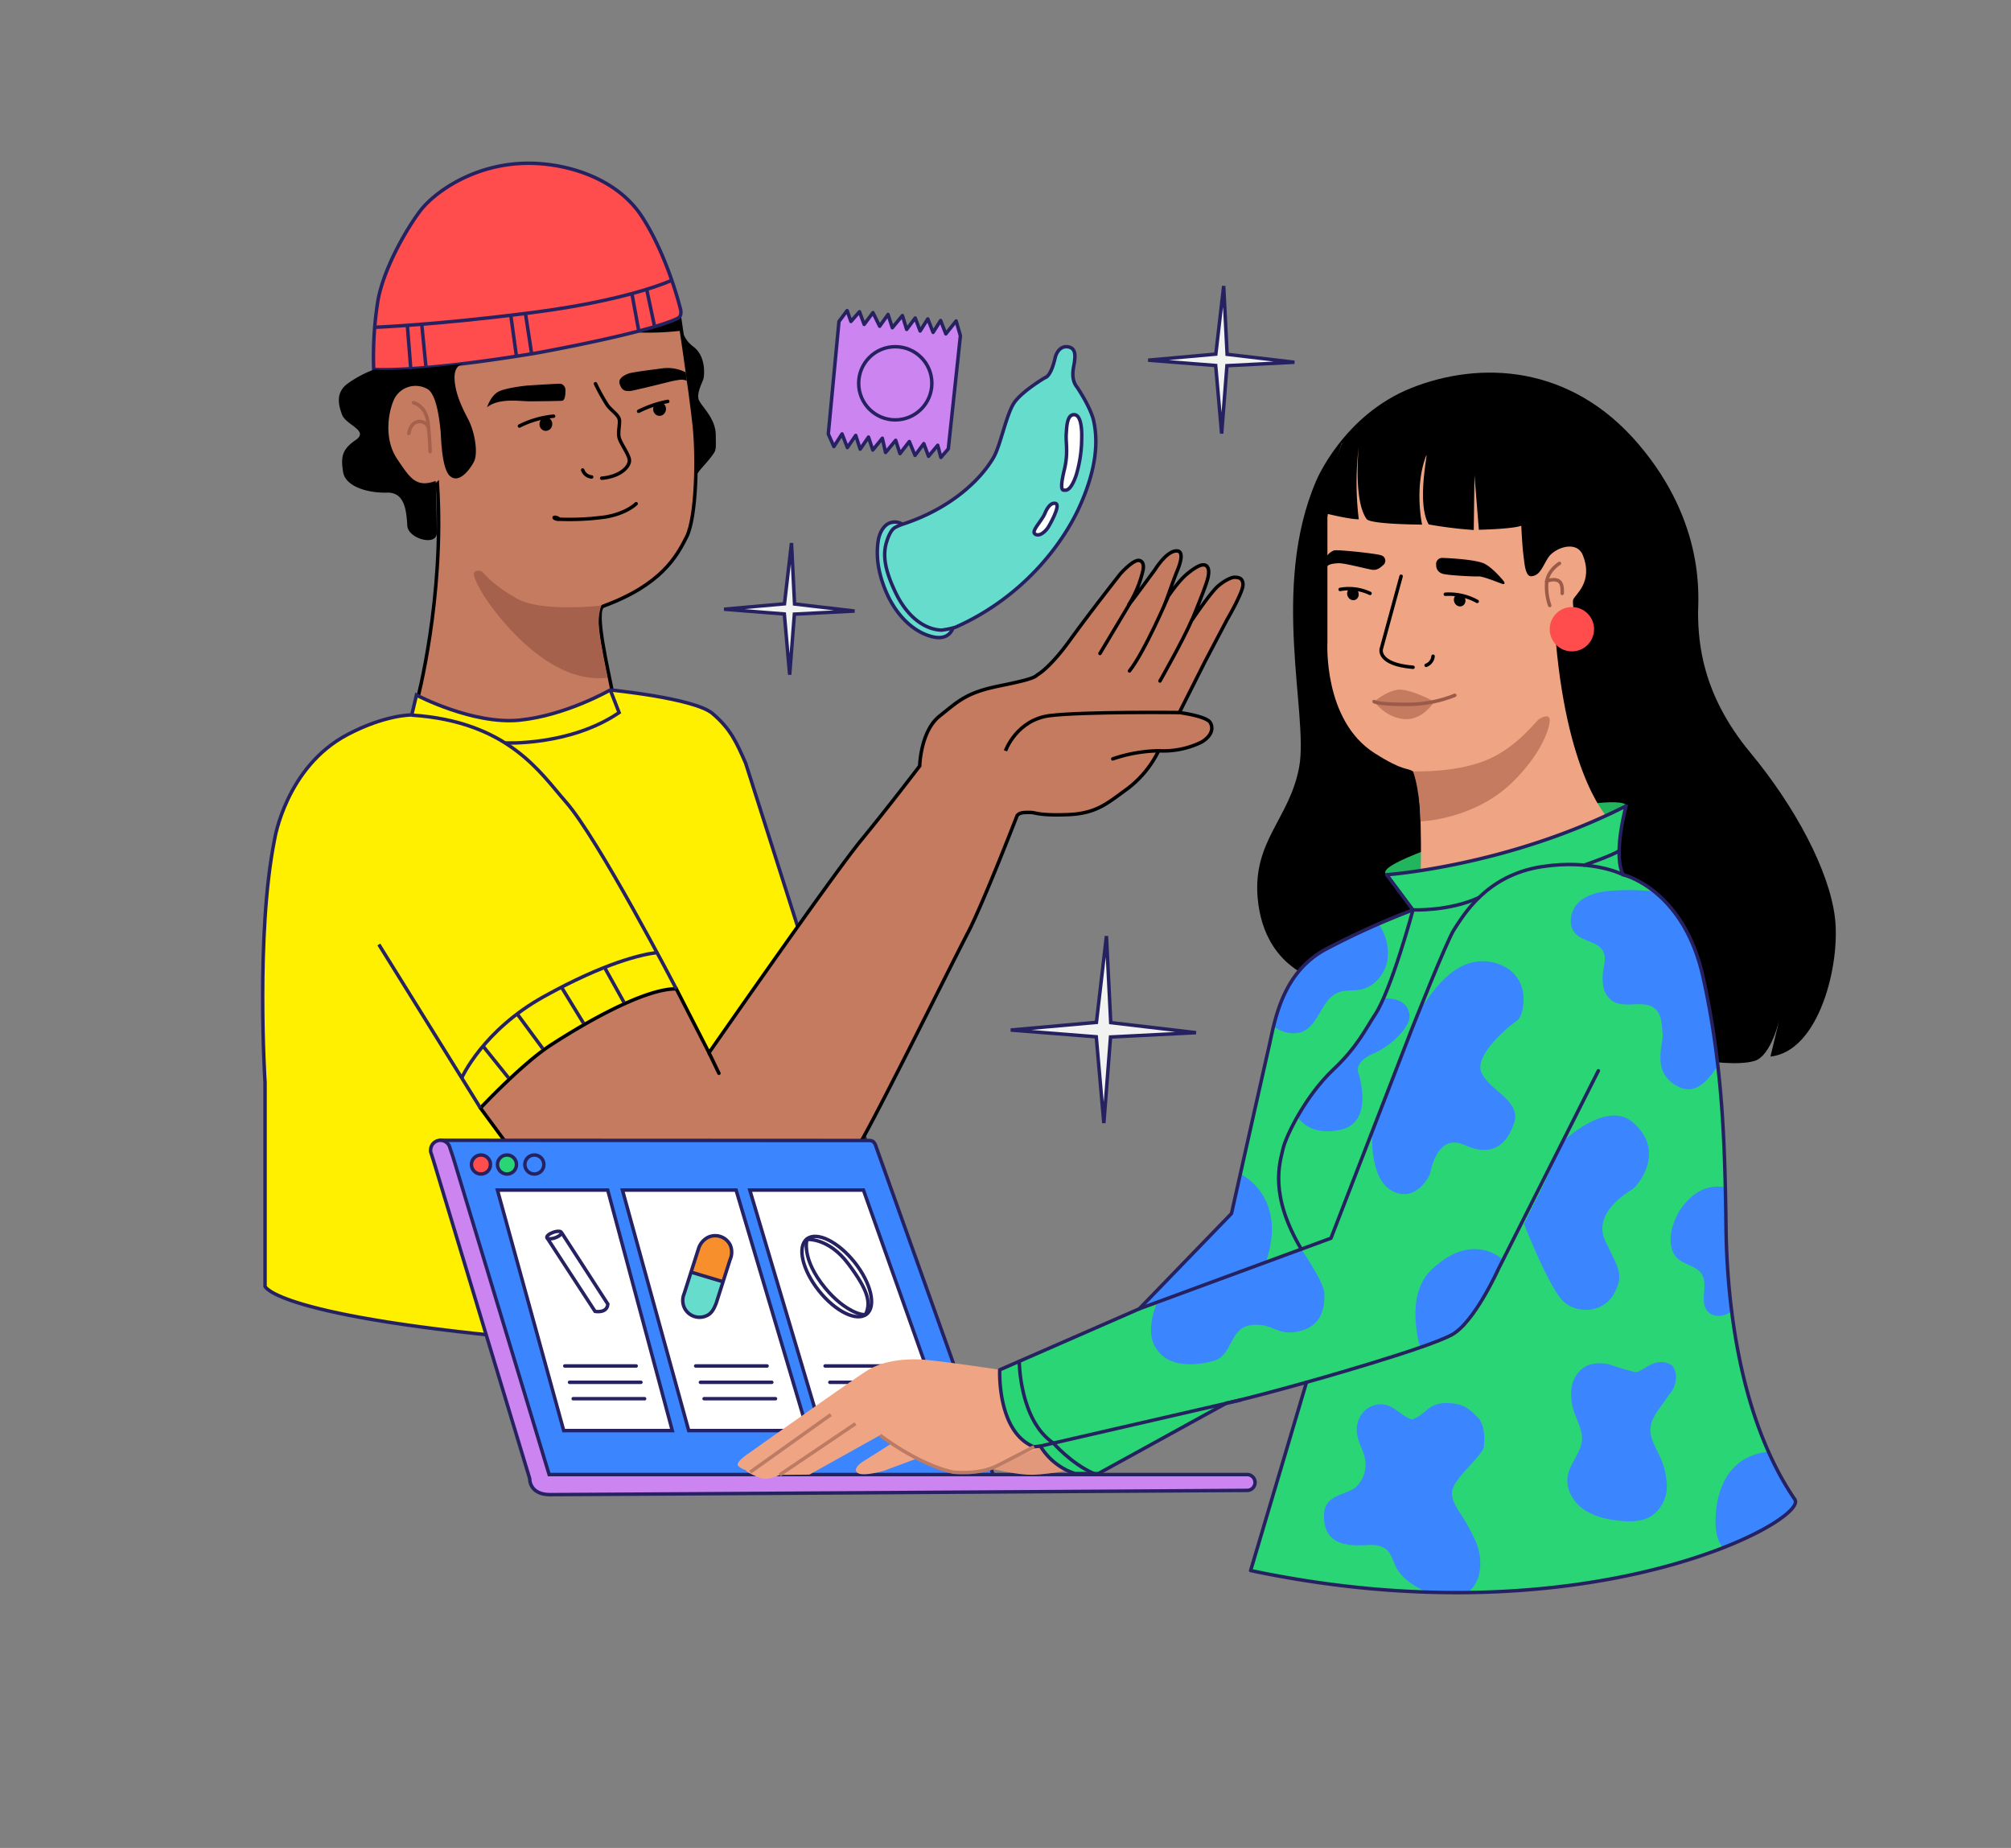 <svg xmlns="http://www.w3.org/2000/svg" xmlns:xlink="http://www.w3.org/1999/xlink" viewBox="0 0 580.43 533.28"><rect x="0" y="0" width="580.43" height="533.28" fill="#808080" stroke="none"/><defs><style>.cls-1,.cls-10,.cls-11,.cls-27,.cls-28,.cls-5,.cls-6{fill:none;}.cls-1,.cls-10,.cls-12,.cls-13,.cls-14,.cls-15,.cls-18,.cls-29,.cls-4,.cls-7,.cls-8,.cls-9{stroke:#262262;}.cls-1,.cls-12,.cls-27,.cls-5,.cls-6{stroke-linecap:round;stroke-linejoin:round;}.cls-2,.cls-25{fill:#c47b5f;}.cls-11,.cls-2,.cls-6{stroke:#000;}.cls-10,.cls-11,.cls-13,.cls-14,.cls-15,.cls-18,.cls-2,.cls-28,.cls-29,.cls-4,.cls-7,.cls-8,.cls-9{stroke-miterlimit:10;}.cls-3{fill:#a5614c;}.cls-26,.cls-4{fill:#ff4d4e;}.cls-5{stroke:#a5614c;}.cls-7{fill:#fff000;}.cls-17,.cls-8{fill:#66dccc;}.cls-9{fill:#fff;}.cls-12,.cls-14{fill:#cb84f0;}.cls-13,.cls-24{fill:#3b86ff;}.cls-15,.cls-22{fill:#2ad575;}.cls-16{fill:#f78f2d;}.cls-18{fill:#f18d1b;}.cls-19{fill:#23b55e;}.cls-20{fill:#efa584;}.cls-21{fill:#e2987a;}.cls-23{clip-path:url(#clip-path);}.cls-27{stroke:#9b5b48;}.cls-28{stroke:#bc7b64;}.cls-29{fill:#f2f2f1;}</style><clipPath id="clip-path"><path class="cls-1" d="M400.25,252.43s34.91-2.46,69.1-19.86c0,0-3.88,13.94-.88,19.86,0,0,17.41,4,23.08,29.53s6.31,47.94,6.63,72.55,4.84,56.25,19.87,78.22c4.1,6-59.93,41-157.08,20.5l16.12-54.33s-16.27,4.59-23.07,6l-37,20.35h-6.73a18.38,18.38,0,0,1-10-7.92l-1.91.19c-10.66-4.34-9.83-22.21-9.83-22.21l40.26-17.6,26.63-27.51s9.07-40.49,10.77-47.91,3.68-21.8,16.87-28.57a221.92,221.92,0,0,1,24.73-11.13Z"/></clipPath></defs><g id="Capa_6" data-name="Capa 6"><path d="M196.44,92.76s0,4.64,3.64,7.25,3.31,8.15,2.93,9.38-2.17,4.34-1.23,6.22,4.81,5.28,4.81,9.91.38,4.14-1.69,6.79-4.27,4.23-4.55,6.88-1.68,2.83-1.68,2.83L195.2,98.8Z"/><path class="cls-2" d="M126.25,139.58c2.11,32.93-5.9,62.82-5.9,62.82l18.39,7.75,30.5-2.59,7.71-6.84c-1.43-7.59-5.64-24.77-2.82-25.8,16.81-6.16,21.24-14.43,24.05-20s3.21-22.84,2.2-32.26S196,90.74,196,90.74l-64.64,12.49-16.85,5.33-4.85,12.61,2.54,14.67,10.55,6.92Z"/><path class="cls-3" d="M173.59,174.76s-17,1.94-24.05-1.85-10.29-7.86-10.29-7.86a2.06,2.06,0,0,0-2.3,0c-1.1.82,2.84,7.06,2.84,7.06s16.26,25.8,35.56,23.46c0,0-1.17-5-2.19-11.36S173.59,174.76,173.59,174.76Z"/><path d="M179.34,95.49s6.44,1.14,16.83,0a11.75,11.75,0,0,0,0-4.87C195.55,88.49,179.34,95.49,179.34,95.49Z"/><path class="cls-4" d="M107.86,106.6s11.64,1.11,46.86-4.7c0,0,32.32-5.81,40.91-10.05,1.54-.76.63-3.2.63-3.2s-3.71-15.11-11.14-26.37-22.78-15.73-34.79-15.11c-14.59.75-25.26,8.67-29.1,13.75s-10.41,16.34-12.14,25.75A102.28,102.28,0,0,0,107.86,106.6Z"/><path d="M133.91,104.92s-2.84.16-2.72,4.24,2,8.16,3.91,11.77,3,9.86,1.66,12.38-4.42,6.37-6.95,4-2.52-12.63-2.64-13-.72-10.21-3.73-12a6.89,6.89,0,0,0-9.73,3c-1.81,4.09-2.81,11.61.92,17.14s5.45,8.39,11.11,6.35c0,0,.41,11.32.32,15.1s-8.25,1.59-8.5-2.18-.5-9.73-5.87-9.56-12-1.68-12.66-5.95-.42-6.45,3.61-9.22-2.82-4.28-3.94-7.38c-.87-2.4-2.1-6.28,1.76-9a32.48,32.48,0,0,1,7.4-3.93,17.51,17.51,0,0,1,2.17.09c1.93,0,4.39,0,8.53-.27C125.29,106.07,133.91,104.92,133.91,104.92Z"/><path class="cls-5" d="M119.34,116.21s3.67.78,4.23,6,.56,8.16.56,8.16"/><path class="cls-5" d="M118,125.09s.33-2.49,1.91-3.15a2.7,2.7,0,0,1,3.73,1.35"/><path d="M191.13,106.3c-1.71.24-8.58,1.07-9.71,1.49s-3.1,1.37-2.57,3,1.31,2.44,3.88,1.9,10.19-2.44,10.19-2.44a25,25,0,0,1,3.52-.67,3.88,3.88,0,0,1,1.8.31l-.34-2.45A11.61,11.61,0,0,0,191.13,106.3Z"/><path d="M140.58,117.53s1.12-3.64,3.66-4.69,7.92-1.58,7.92-1.58,9.33-.6,9.71-.52a1.91,1.91,0,0,1,1.34,1.79c0,1.12-.07,3.06-1,3.13s-6.72.15-9.41.15S144,114.77,140.58,117.53Z"/><path class="cls-6" d="M171.87,110.73a57,57,0,0,0,3.48,6.27c1.18,1.52,3.17,2.76,3.41,4.09s-.53,3.71,0,5.42,2.91,4.86,2.91,6.38-1.81,3.71-5.42,4.66a12.73,12.73,0,0,1-2.57.45"/><path class="cls-6" d="M168.18,135.64a3,3,0,0,0,2.59,2"/><ellipse cx="157.55" cy="122.37" rx="1.97" ry="1.85" transform="translate(13.99 260.89) rotate(-81.81)"/><ellipse cx="190.35" cy="118.04" rx="1.97" ry="1.85" transform="translate(46.42 289.64) rotate(-81.81)"/><path class="cls-6" d="M149.93,122.94a27.48,27.48,0,0,1,9.85-2.84"/><path class="cls-6" d="M184.32,118.69a32.38,32.38,0,0,1,8.41-2.86"/><path class="cls-7" d="M120.2,200.59s16.3,8.57,29.73,7.23,26.21-8.71,26.21-8.71,24.33,2.38,29.51,6.79,6.9,8.24,9.58,14.37l46.39,145.79s-18.43,28.11-104.07,20.74c-78-6.71-81.05-15.56-81.05-15.56V312.39s-2.74-42.7,2.75-70.15c0,0,3.27-20.91,21.07-30.27,11-5.79,18.53-5.65,18.53-5.65Z"/><path class="cls-6" d="M183.61,145.36s-2.66,2.76-8.75,3.81a74.91,74.91,0,0,1-13.71.66"/><ellipse class="cls-6" cx="160.57" cy="149.55" rx="0.2" ry="0.68" transform="translate(-28.91 260.21) rotate(-73.25)"/><path class="cls-2" d="M195.2,285.37l9.44,18.43s35.81-51.46,43.81-61.2,17-21.56,17-21.56.22-10,5.72-14.38,7.72-6.79,17.35-8.73,10.13-2.54,10.93-3.21c0,0,3.51-1.86,9.38-10s14.54-19.13,14.54-19.13,3.69-4.17,5.43-3.85,1.09,2.89,1.09,2.89a32.29,32.29,0,0,1-4,9.72c-.85,1.39,7.5-10,7.5-10s3-4.91,5.82-5.34,1.43,3.66.58,5.69-2.89,7.8-2.89,7.8,3.2-4.9,6-7.11,4-2.51,4.8-2.34,1.53,1.11.94,3.7S344,179,344,179s5.35-8,7.61-9.91,4.12-2.55,4.8-2.5,2.38-.05,2.34,2.21-4.64,10.11-4.64,10.11L347.76,191l-7.37,14.63s7.74,1,8.9,2.86.12,4.15-2.5,5.67a25,25,0,0,1-12.38,2.5,30.53,30.53,0,0,1-8.89,10.87c-5.92,4.28-9,7.25-17.38,7.56s-9.2-.63-10.61-.63-3.35-.15-4,1c0,0-9.85,25.48-14.22,33.8s-29.33,58.8-31.59,61.34-18,27.59-22.28,31.59c-7.7,7.25-17.59,12.56-25.38,12.83-5.92.21-19.32,1.67-32.29-17.91L147,331.05l-8.32-11.29s12-12.81,20.31-18.19C173.12,292.43,187.57,285.24,195.2,285.37Z"/><g id="Capa_43" data-name="Capa 43"><path class="cls-8" d="M261.53,152.47a3.81,3.81,0,0,0-3.88-1.77c-2.73.37-3.89,3.52-4.16,5.26-.68,4.34-.15,9.33,2.42,15.18s7.26,11.13,13.13,12.59,6.29-3.65,6.29-3.65Z"/><path class="cls-8" d="M271.77,181.84a24.76,24.76,0,0,0,4.05-.85c18.79-8.34,30.55-23.27,35.75-34.74s5.28-19.34,4.1-24.77c-.84-3.91-4.77-9.71-4.77-9.71-2.15-2.59-.87-6.19-.76-7.45s.58-3.86-1.88-4.23c-2.81-.43-3.65,2.9-3.65,2.9-1.31,5.91-3,6-3,6s-6.58,3.88-8.87,7.2-4,12.52-6,15.87c-3.91,6.69-12.57,14.72-25.95,19.13a16.28,16.28,0,0,0-2.39,1c-.76.45-1.58,1.34-2.46,4.06-1.18,3.68-.74,8,2.67,15C262.2,178.56,267.32,181.71,271.77,181.84Z"/><path class="cls-9" d="M307.76,125c.13-1.56.14-5.63,2.45-5.31s2,6.64,2,6.64a37.69,37.69,0,0,1-1.6,10.82c-1.64,4.71-2.95,4.32-3.48,4.31s-1.31-.25.09-6C308.41,130.46,307.53,127.73,307.76,125Z"/><path class="cls-9" d="M301.62,148.09s1.18-3.22,3-2.83-2.09,6.92-2.09,6.92-1.83,2.78-3.58,2.06S300.63,150.52,301.62,148.09Z"/></g><path class="cls-10" d="M108.12,94.45s17.5-.64,45.62-4.26,40.15-9.31,40.15-9.31"/><line class="cls-10" x1="117.57" y1="93.89" x2="118.56" y2="106.42"/><line class="cls-10" x1="121.73" y1="93.57" x2="122.94" y2="105.87"/><line class="cls-10" x1="147.43" y1="90.98" x2="149.06" y2="102.8"/><line class="cls-10" x1="151.66" y1="90.46" x2="153.45" y2="102.1"/><line class="cls-10" x1="186.65" y1="83.5" x2="188.94" y2="94.27"/><line class="cls-10" x1="182.39" y1="84.73" x2="184.37" y2="95.54"/><path class="cls-11" d="M290.21,216.67s3.2-9,12.91-10.17,37.27-.87,37.27-.87"/><line class="cls-6" x1="317.48" y1="188.58" x2="325.97" y2="174.37"/><path class="cls-6" d="M326,193.62c4.4-5.56,11-21.07,11-21.07"/><path class="cls-6" d="M334.8,196.52s6.81-12,9.17-17.56"/><path class="cls-6" d="M334.41,216.66A43.2,43.2,0,0,0,321.18,219"/><line class="cls-6" x1="207.5" y1="309.73" x2="204.64" y2="303.8"/><path class="cls-7" d="M195.2,285.37s-22.64-43.53-31.92-54c-7.23-8.19-16.51-23.15-44.43-25"/><path class="cls-10" d="M145.81,214.39s18.64.94,32.88-8.75l-2.55-6.53"/><line class="cls-10" x1="109.34" y1="272.56" x2="138.67" y2="319.76"/><path class="cls-10" d="M133.27,311.07s6-13.65,23.71-23.48,28.31-12.17,32.66-12.7"/><line class="cls-7" x1="174.49" y1="279.18" x2="180.09" y2="289.24"/><line class="cls-7" x1="162.06" y1="284.88" x2="168.43" y2="295.29"/><line class="cls-7" x1="149.27" y1="292.59" x2="156.66" y2="302.6"/><line class="cls-7" x1="139.41" y1="301.89" x2="146.76" y2="311.03"/><polygon class="cls-12" points="271.57 132.01 270.65 128.49 268 131.68 266.64 128.02 264.1 131.42 262.46 127.41 259.76 130.91 258.52 127.06 255.6 130.58 254.67 126.47 251.91 129.87 250.68 126.13 248.27 129.61 246.99 125.65 244.57 129.15 243.04 125.22 240.68 128.87 239.07 125.23 239.07 125.23 242.15 92.77 244.5 89.63 245.6 92.77 248.07 89.96 249.42 93.62 251.96 90.22 253.9 94.15 256.31 90.74 257.55 94.58 260.46 91.06 261.69 95.07 264.16 91.77 265.58 95.52 267.79 92.03 269.32 95.92 271.49 92.49 272.99 96.35 275.97 92.62 277.2 96.89 273.71 129.53 271.57 132.01"/><circle class="cls-1" cx="258.4" cy="110.61" r="10.56"/></g><g id="Capa_16" data-name="Capa 16"><path class="cls-13" d="M252,329.42a2.93,2.93,0,0,1,.68,1l34.92,97.82H157.28l-29.86-99.17,123.27.06A2.41,2.41,0,0,1,252,329.42Z"/><path class="cls-14" d="M362.24,427.82A2.28,2.28,0,0,1,360,430.1h-.18v0s-194.88,1.22-201,1.22-5.92-4.56-5.92-4.56l-27.79-91.86-.81-2.53a2,2,0,0,1,0-.49,2.82,2.82,0,0,1,5.57-.61s.87,2.55.87,2.56l27.76,91.7H360A2.28,2.28,0,0,1,362.24,427.82Z"/><circle class="cls-4" cx="138.82" cy="336.06" r="2.75"/><circle class="cls-15" cx="146.33" cy="336.06" r="2.75"/><circle class="cls-13" cx="154.23" cy="336.06" r="2.75"/><polygon class="cls-9" points="194.04 412.84 162.7 412.84 143.58 343.44 175.41 343.44 194.04 412.84"/><polygon class="cls-9" points="233.07 412.84 198.78 412.84 179.66 343.44 212.46 343.44 233.07 412.84"/><polygon class="cls-9" points="273.85 412.84 237.06 412.84 216.42 343.44 249.22 343.44 273.85 412.84"/><line class="cls-1" x1="163.01" y1="394.19" x2="183.62" y2="394.19"/><line class="cls-1" x1="164.38" y1="398.91" x2="184.99" y2="398.91"/><line class="cls-1" x1="165.44" y1="403.64" x2="186.05" y2="403.64"/><line class="cls-1" x1="200.79" y1="394.19" x2="221.4" y2="394.19"/><line class="cls-1" x1="202.16" y1="398.91" x2="222.77" y2="398.91"/><line class="cls-1" x1="203.22" y1="403.64" x2="223.83" y2="403.64"/><line class="cls-1" x1="238.15" y1="394.19" x2="258.76" y2="394.19"/><line class="cls-1" x1="239.52" y1="398.91" x2="260.13" y2="398.91"/><line class="cls-1" x1="240.58" y1="403.64" x2="261.19" y2="403.64"/><path class="cls-16" d="M204,379.66a4.84,4.84,0,0,1-6.47-2.27,5,5,0,0,1-.06-4.07l4.12-12.91a5.53,5.53,0,0,1,2.74-3.33,4.84,4.84,0,0,1,6.46,2.27,5.28,5.28,0,0,1-.07,4.16l-4,12.56C206.16,377.46,205.51,379,204,379.66Z"/><path class="cls-17" d="M208.72,369.85l-2,6.22c-.55,1.39-1.2,2.88-2.68,3.59a4.84,4.84,0,0,1-6.47-2.27,5,5,0,0,1-.06-4.07l2-6.26"/><path class="cls-10" d="M204,379.66a4.84,4.84,0,0,1-6.47-2.27,5,5,0,0,1-.06-4.07l4.12-12.91a5.53,5.53,0,0,1,2.74-3.33,4.84,4.84,0,0,1,6.46,2.27,5.28,5.28,0,0,1-.07,4.16l-4,12.56C206.16,377.46,205.51,379,204,379.66Z"/><line class="cls-18" x1="199.48" y1="367.12" x2="208.7" y2="369.89"/><ellipse class="cls-10" cx="159.96" cy="356.41" rx="2.23" ry="0.84" transform="translate(-109.91 73.94) rotate(-19.52)"/><path class="cls-10" d="M157.86,357.16l13.89,21.28s3.46.68,3.69-2.1l-13.38-20.67"/><ellipse class="cls-10" cx="241.52" cy="368.37" rx="6.59" ry="13.86" transform="translate(-176.82 230.45) rotate(-38.5)"/><path class="cls-10" d="M249.89,379.17c-.34.75-6-.5-11.74-7.49-7-8.51-5.23-14-5.23-14s6.19-.58,11.89,7S251.41,375.81,249.89,379.17Z"/></g><g id="Capa_12" data-name="Capa 12"><path d="M379.89,138.74s7.84-19,27.53-26.8,45.78-6.87,65.47,16.2,17.19,45,17.22,48.81c.07,8.58,1.15,23.45,15.06,40.21,13,15.68,22.8,34.1,24.44,47.6S525.08,303.44,511,304.9l2.7-11.15s-2.37,10.95-7.29,12.41-14,0-14,0l-109.55-22.7S365,281,363,259.22c-1.47-16.65,9.3-23,12-38S366.63,169.58,379.89,138.74Z"/><path class="cls-19" d="M469.35,232.57c-.06-2.5-17.78-.53-36.13,5.39s-36.39,12-33,14.47c2,1.47,18.37-.53,36.72-6.46S469.38,233.83,469.35,232.57Z"/><path class="cls-20" d="M385.85,132.2l-2.72,17v36.21s-1.25,22.48,13.59,31.92c8.48,5.39,9.26,4.08,11.12,5.29,2.91,1.89,2.22,29.75,2.22,29.75s2.35.83,16.74-2.9,37.64-13,37.64-13-11.76-11.21-15.36-51.06c0,0,4.43,1,5.26-2.35s-.7-8.58-.28-10,5.95-5,2.77-12.87c-1.8-4.43-8.18-2.08-10,.75-1.57,2.46-2.32,5.2-4.81,5.34l.14-23-41.79-19.78-13.14,4.56Z"/><path class="cls-21" d="M281.49,422.59s10.33,3.05,16.33,3,15.06-2.26,15.06-2.26l-8.27-9.64Z"/><path class="cls-20" d="M291,396.51l-2.43-1.22s-18.93-2.89-23.5-3-10.34.47-14.73,3.2c-4.23,2.63-34.5,24.1-34.5,24.1s-3.89,2.54-2.7,3.5a4.84,4.84,0,0,0,2.28,1.19c-1,0,3,2.05,4.81,2.44s4.81-1.1,4.81-1.1l8.59-.08L254,414.18l3.24,2.44-8,5.06s-3.31,2-1.81,3.3,7.73-.56,7.73-.56l9.53-3.54s8.39,4.12,11.13,4.23a37.63,37.63,0,0,0,5.86-.36s19.23-6.79,21-8.14S291,396.51,291,396.51Z"/><path class="cls-22" d="M400.25,252.43s34.91-2.46,69.1-19.86c0,0-3.88,13.94-.88,19.86,0,0,17.41,4,23.08,29.53s6.31,47.94,6.63,72.55,4.84,56.25,19.87,78.22c4.1,6-59.93,41-157.08,20.5l16.12-54.33s-16.29,5-22.7,5.77l-37.34,20.56h-6.73a18.38,18.38,0,0,1-10-7.92l-1.91.19c-10.66-4.34-9.83-22.21-9.83-22.21l40.26-17.6,26.63-27.51s9.07-40.49,10.77-47.91,3.68-21.8,16.87-28.57a221.92,221.92,0,0,1,24.73-11.13Z"/><g class="cls-23"><path class="cls-24" d="M500.31,343.39a11,11,0,0,0-10.57.86,17.18,17.18,0,0,0-6.62,8.64c-1.31,3.5-1.56,8,1.27,10.43,2.05,1.77,5.3,2.06,6.76,4.34,2,3.09-.7,7.77,1.6,10.63,1.67,2.09,5.17,1.73,7.17,0s2.87-4.47,3.59-7.05a33.47,33.47,0,0,0,1.62-10.93c-.36-5.79-3.35-11.08-4.53-16.76"/><path class="cls-24" d="M472.19,396a68.66,68.66,0,0,1-6.95-2,10.64,10.64,0,0,0-7.09.06,8.46,8.46,0,0,0-4.56,6.5,16,16,0,0,0,1.19,8.1c.82,2.15,1.91,4.3,1.84,6.6-.14,3.88-3.53,7-4.15,10.79-.58,3.6,1.49,7.25,4.44,9.39s6.64,3,10.26,3.4c3.45.39,7.21.33,10-1.71a10.53,10.53,0,0,0,3.93-8.49,21.47,21.47,0,0,0-2.49-9.29c-1.08-2.24-2.38-4.53-2.25-7,.16-3.3,2.72-5.88,4.52-8.64,1.37-2.08,2.9-3,2.88-6.84a6,6,0,0,0-1.11-2.81c-4.58-3-8.45,1.72-10.48,1.95"/><path class="cls-24" d="M518.6,419.29c-5.89-1.12-12.52-.62-17.11,3.25-4.44,3.72-6.13,9.85-6.32,15.64-.09,2.59.12,5.32,1.47,7.53,2.09,3.41,6.35,4.78,10.31,5.3a41.8,41.8,0,0,0,10.06.1c2.93-.33,6-1,8.17-3,2.89-2.58,3.73-6.8,3.52-10.66a26,26,0,0,0-9.13-18.27"/><path class="cls-24" d="M407.49,409.64c-2.69-.87-4.62-3.4-7.35-4.16a6.67,6.67,0,0,0-6.41,1.79,7.75,7.75,0,0,0-2.07,6.42c.36,2.64,1.95,5,2.38,7.6a9,9,0,0,1-2.36,7.55c-2.63,2.72-9.27,2.18-9.52,8.07-.48,11.71,11.81,8.48,14.85,9a7.13,7.13,0,0,1,2.84,1c1.69,1.21,2.15,3.47,3.09,5.32,1.83,3.59,5.6,5.71,9.26,7.4,2.42,1.11,5.05,2.14,7.68,1.74,3.34-.52,6-3.4,6.94-6.66a15.58,15.58,0,0,0-.91-9.92A57.8,57.8,0,0,0,421,436c-1.16-1.86-2.31-4-1.79-6.12a9,9,0,0,1,1.68-3c2.3-3.15,7.21-7.57,7.4-9.41.56-5.45-1-7.62-1.7-8.36-2.7-2.75-4.22-3.92-8.07-4.17-6.5-.43-6.29,3-11,4.72"/><path class="cls-24" d="M478.72,257.45a65.12,65.12,0,0,0-12.94-.44c-3.51.23-7.22.84-9.86,3.16s-3.61,6.84-1.13,9.33c2.28,2.29,6.62,2.25,8,5.18.68,1.46.33,3.17.06,4.76a14.43,14.43,0,0,0-.09,5.24,6.43,6.43,0,0,0,2.8,4.29c3.68,2.19,9.24-.68,12.32,2.29,1.81,1.75,1.71,4.59,2,7.09.31,2.95-3.36,10.89,4.05,15,7.07,3.93,10.73-5.14,12.68-6.44a15.86,15.86,0,0,0,4.92-4.93,19.68,19.68,0,0,0,2.34-7.91c1-8.23-.27-16.88-4.53-24S487.49,257.63,479.22,257"/><path class="cls-24" d="M396.1,326s12.77-33.52,14.37-35.47,9-15.61,20.57-12.78,9,15.26,6.92,16.68-12.62,9.93-10.39,15.07,11.45,8.16,9.5,14.37-6.21,10.29-14.37,6.56-9.93,8.32-9.93,8.32-3.72,8.53-10.82,5S396.1,326,396.1,326Z"/><path class="cls-24" d="M397.52,266.14a14.52,14.52,0,0,1,2.87,11.28c-.79,3.92-3.87,7.44-7.8,8.18-2.1.39-4.34,0-6.32.81-4.95,1.94-5.62,9.64-10.63,11.42a8.41,8.41,0,0,1-5.63-.32,6,6,0,0,1-2.1-1.16,5.67,5.67,0,0,1-1.5-3.71c-.39-4.64,1.95-9.13,5-12.65,6.28-7.24,15.48-11.39,24.81-13.57"/><path class="cls-24" d="M399.83,288.12s-8,13.41-15,20.54a83.13,83.13,0,0,0-10.6,13.13s2.9,6.42,12.8,4.21S392,309.35,392,309.35s-1.09-2.93,4.4-5.31,10.61-7.87,10.43-10.8S404.73,288.12,399.83,288.12Z"/><path class="cls-24" d="M410,389.17s-4.89-15.06,3.11-22.7c12-11.47,20.55-3,20.55-3s-4.54,10.75-7.05,14.22S420.65,385.94,410,389.17Z"/><path class="cls-24" d="M451.47,329.07s-7.05,15.29-7.4,15.77-4.19,8.37-4.19,8.37,7.41,19,11.59,22.58,11.47,2.86,14.34-2.39,1.67-6.81-2.39-15.06,6.45-14.33,7.77-15.17,10-10.83,0-19.36C463.78,317.48,451.47,329.07,451.47,329.07Z"/><path class="cls-24" d="M334.09,375.57s38.88-14.26,41.49-15.11c0,0,6.68,9.75,6.68,12.79s0,9.14-7.11,10.88c-6.77,1.66-7.4-2.46-13.93-1.74s-5.22,8.77-11,10.36-14.18,2-17.27-5C330.76,382.83,334.09,375.57,334.09,375.57Z"/><path class="cls-24" d="M358,338.77s13.83,6.42,7.41,25.34-31.35,11.46-31.35,11.46l-5.25,2.12,26.63-27.51Z"/></g><path class="cls-1" d="M400.25,252.43s34.91-2.46,69.1-19.86c0,0-3.88,13.94-.88,19.86,0,0,17.41,4,23.08,29.53s6.31,47.94,6.63,72.55,4.84,56.25,19.87,78.22c4.1,6-59.93,41-157.08,20.5l16.12-54.33s-16.27,4.59-23.07,6l-37,20.35h-6.73a18.38,18.38,0,0,1-10-7.92l-1.91.19c-10.66-4.34-9.83-22.21-9.83-22.21l40.26-17.6,26.63-27.51s9.07-40.49,10.77-47.91,3.68-21.8,16.87-28.57a221.92,221.92,0,0,1,24.73-11.13Z"/><path class="cls-25" d="M407.84,222.6s12.85.52,21.91-3.55c8.47-3.82,13.58-11,14.48-11.55s3.17-1.7,3.06.57-2.4,9.56-10.87,17.77C425.33,236.59,410,237.05,410,237.05S409.93,228.53,407.84,222.6Z"/><path d="M380.05,147.52s8.78,2.34,12.13,2.34a86.83,86.83,0,0,1,0-21.07s-1.65,15.59,2.27,21c1.13,1.56,16,1.6,16,1.6s-2.29-10.56,1.09-19.66c1.08-2.92-2.95,13.13.83,19.61a121.13,121.13,0,0,0,13,1.61l.2-15.82,1.27,15.75s9.65-.19,12.24-1.16c0,0,.3,6.07.58,8.15.36,2.65.52,6.54,2.36,6.43s3.66-25.45,3.66-25.45l-43.75-23.9-14.7,11.16Z"/><path class="cls-1" d="M328.84,377.69l55.31-20.36,23.29-60.22c.07-.15,10.2-25.82,12.3-28.95,2.56-3.79,9.06-15.59,25.36-18.07,14.68-2.24,23.37,2.34,23.37,2.34"/><path class="cls-1" d="M461.33,309,432.5,366.17s-6.92,15.42-13.43,19c-7.42,4.08-42,13.73-42,13.73"/><path class="cls-1" d="M426.83,259.05c-8.79,4-19,3.52-19,3.52s-6.22,23.14-11,30.32c-2.5,3.74-5.05,9.25-12,15.77-7.88,7.43-13.65,19-14.55,23s-4,13.11,5.29,28.79"/><path class="cls-1" d="M457.25,249.66s8.4-2.89,10.09-4.15"/><line class="cls-1" x1="300.32" y1="417.31" x2="358.12" y2="404.01"/><path class="cls-1" d="M294.18,392.84s.05,17,9.86,23.62c0,0,5.1,5.89,11.65,8.77"/><circle class="cls-26" cx="453.69" cy="181.58" r="6.4"/><path class="cls-6" d="M404.4,166.29l-5.75,21.07s-1.1,4.36,9.19,5.2"/><path class="cls-6" d="M411.62,192a3.11,3.11,0,0,0,2-2.62"/><ellipse cx="390.49" cy="171.45" rx="1.65" ry="1.82" transform="translate(-35.89 162.6) rotate(-22.52)"/><ellipse cx="421.3" cy="173.25" rx="1.65" ry="1.82" transform="translate(-34.23 174.53) rotate(-22.52)"/><path class="cls-6" d="M386.8,170.1a14.32,14.32,0,0,1,8.63,1.14"/><path class="cls-6" d="M417.17,171.49a16.88,16.88,0,0,1,9.19,2.06"/><path d="M416.38,161s9.63.31,12.24,1.75,5.48,5.06,5.48,5.06.53,1-.48.69-5.59-2.25-6.92-2.16-9.26-.34-10.32-.77a2.5,2.5,0,0,1-1.86-2.5A1.77,1.77,0,0,1,416.38,161Z"/><path d="M383.11,160.25a4.69,4.69,0,0,1,1.95-1.42c1-.26,12.13.89,13.56,1.42a1.61,1.61,0,0,1,.73,2.72c-.8.69-1.76,1.67-3.27,1.46s-7.9-1.94-9.71-1.89-2.8.37-3.24.8S383.11,160.25,383.11,160.25Z"/><path class="cls-25" d="M396.64,202.46s3.23-2.82,6.59-3.4,10.74,3.4,10.74,3.4-3.23,5.47-8.66,5.06S396.64,202.46,396.64,202.46Z"/><path class="cls-27" d="M419.89,200.65A36.44,36.44,0,0,1,406,203.27c-8.67,0-9.4-.81-9.4-.81"/><line class="cls-28" x1="216.54" y1="424.82" x2="239.8" y2="408.24"/><line class="cls-28" x1="225.05" y1="425.61" x2="246.92" y2="410.85"/><path class="cls-28" d="M254,414.18s10.77,8.35,21,10.64c0,0,7.48.88,12.68-1.77l10.79-5.55"/><path class="cls-27" d="M450.11,162.58s-3.63,2.13-3.72,5.91a16.79,16.79,0,0,0,.9,6.24"/><path class="cls-27" d="M450.89,171.24s.19-2.14-.5-3.1c-.93-1.3-3.12-.85-4-.37"/></g><g id="Capa_7" data-name="Capa 7"><polygon class="cls-29" points="345.2 298.01 320.53 299.26 318.6 324.1 316.41 299.2 291.73 297.25 316.46 295.04 319.35 270.13 320.59 295.11 345.2 298.01"/><polygon class="cls-29" points="246.66 176.34 229.28 177.23 227.92 194.72 226.38 177.19 208.99 175.81 226.42 174.25 228.45 156.71 229.33 174.3 246.66 176.34"/><polygon class="cls-29" points="373.6 104.54 354.13 105.53 352.6 125.13 350.88 105.48 331.39 103.94 350.92 102.19 353.19 82.53 354.18 102.25 373.6 104.54"/></g></svg>